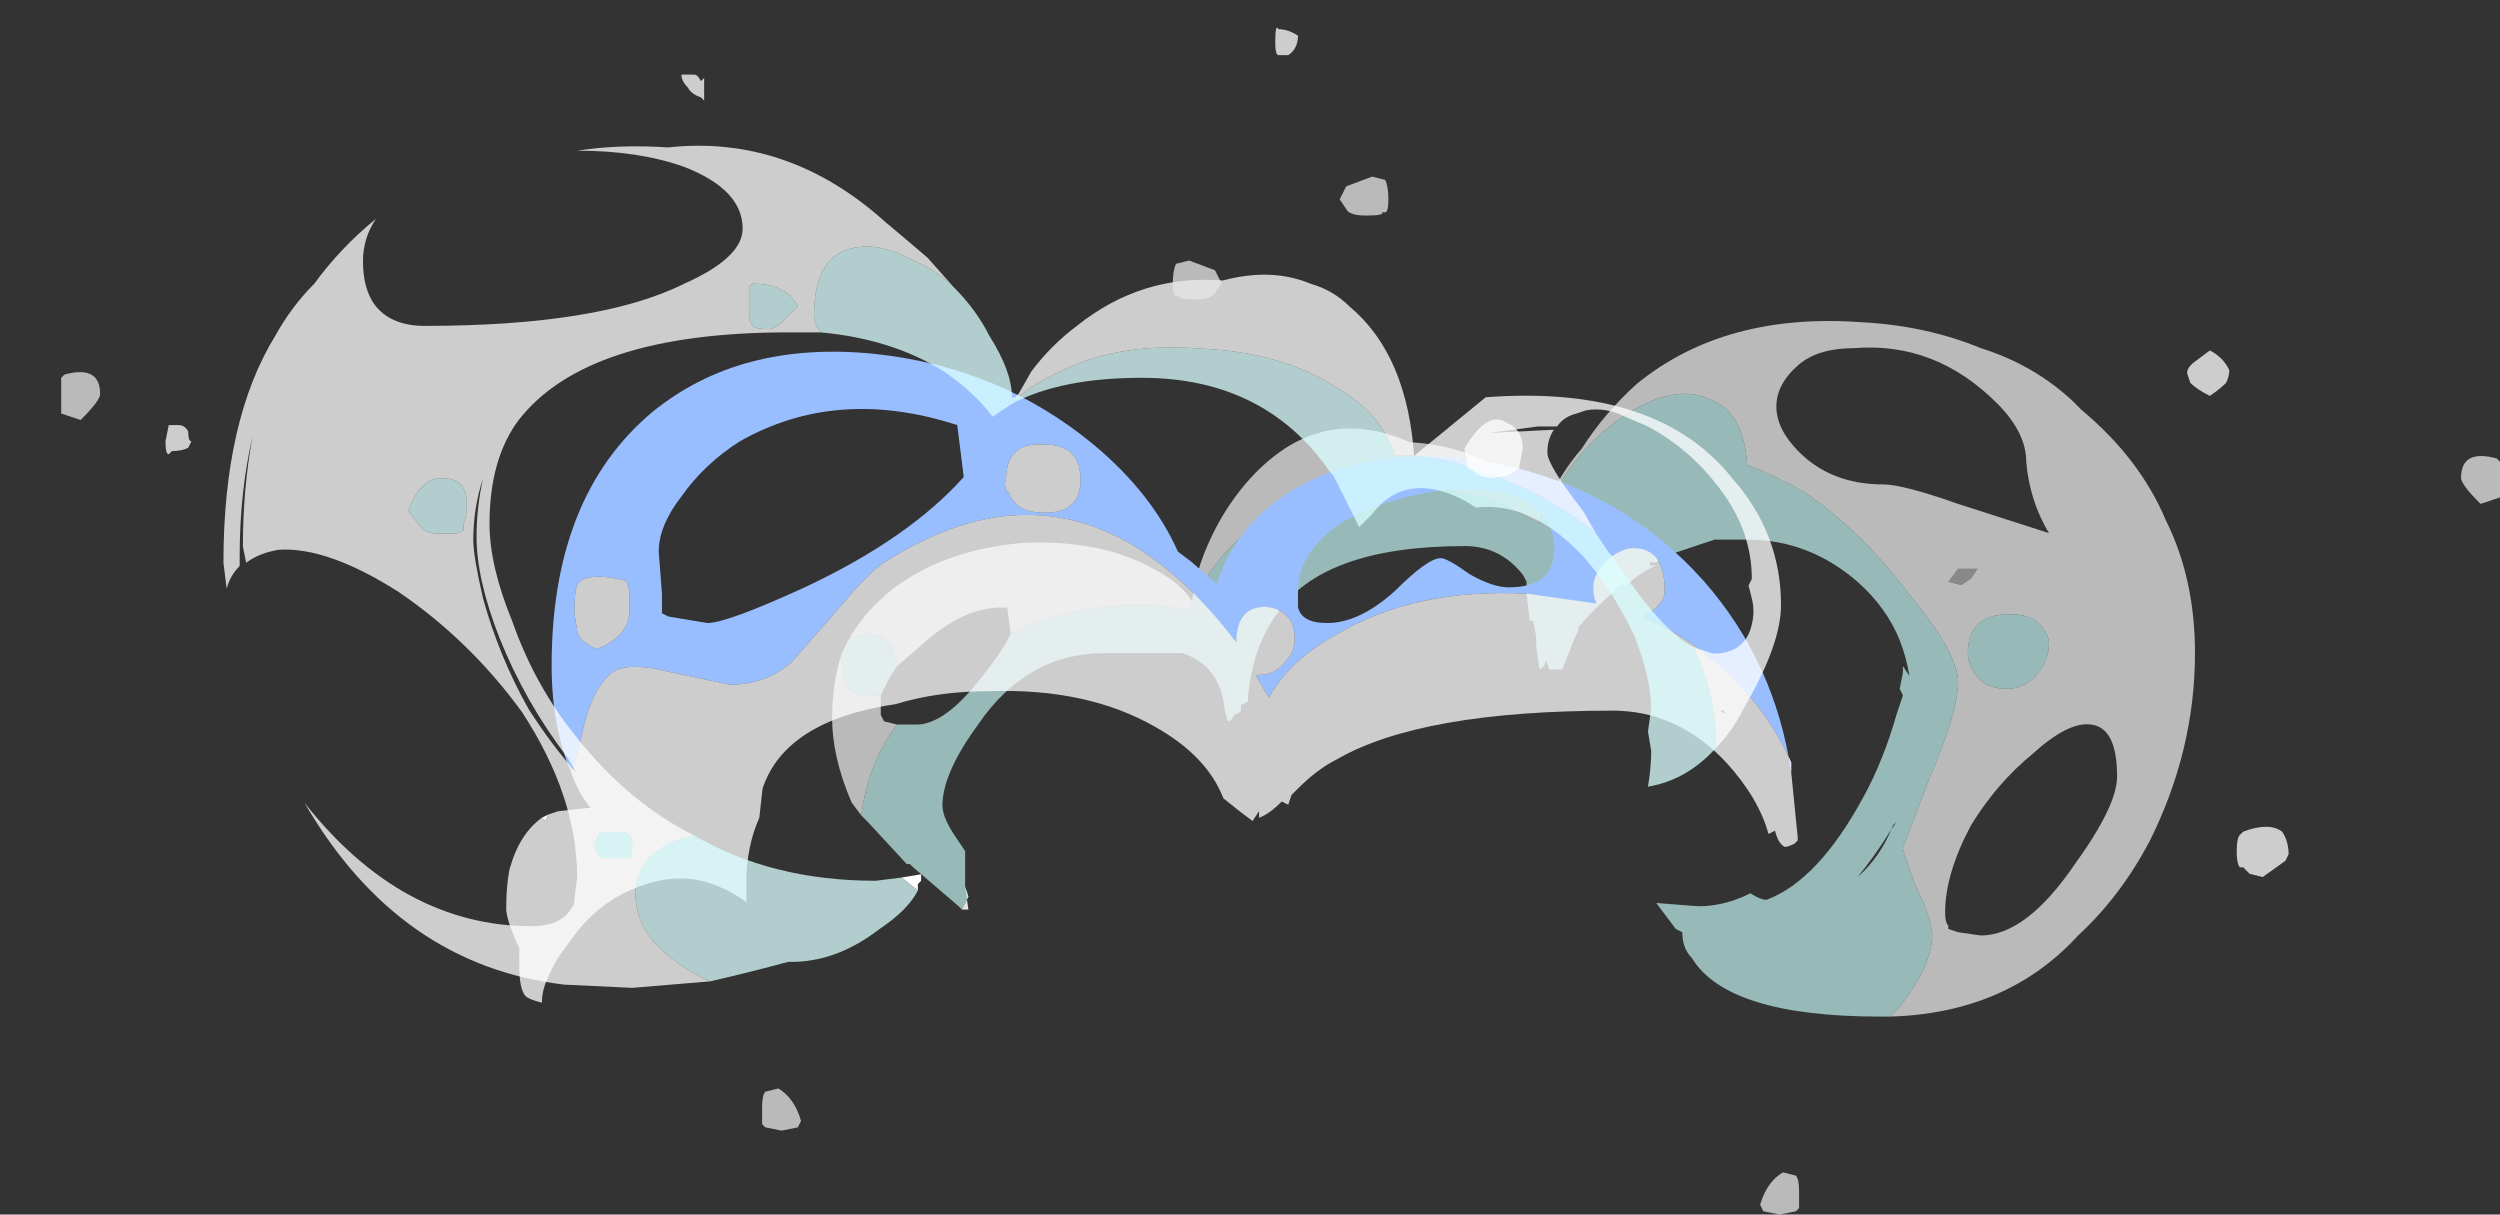 <?xml version="1.0" encoding="UTF-8" standalone="no"?>
<svg xmlns:ffdec="https://www.free-decompiler.com/flash" xmlns:xlink="http://www.w3.org/1999/xlink" ffdec:objectType="frame" height="131.0px" width="269.65px" xmlns="http://www.w3.org/2000/svg">
  <rect width="100%" height="100%" fill="#333333" stroke="none"/>
  <g transform="matrix(1.0, 0.0, 0.0, 1.0, 129.25, 108.25)">
    <use ffdec:characterId="52" height="10.75" transform="matrix(7.0, 0.0, 0.0, 7.0, -39.5, -73.85)" width="21.0" xlink:href="#shape0"/>
    <use ffdec:characterId="55" height="10.05" transform="matrix(7.0, 0.0, 0.0, 7.0, -74.65, -70.45)" width="19.9" xlink:href="#shape1"/>
    <use ffdec:characterId="36" height="12.95" transform="matrix(-7.0, 0.0, 0.0, 7.0, 62.85, -92.35)" width="24.0" xlink:href="#shape2"/>
    <use ffdec:characterId="50" height="14.7" transform="matrix(7.0, 0.0, 0.0, 7.0, -2.75, -80.15)" width="20.45" xlink:href="#shape3"/>
    <use ffdec:characterId="57" height="6.6" transform="matrix(7.0, 0.0, 0.0, 7.0, -111.4, -105.45)" width="31.8" xlink:href="#shape4"/>
    <use ffdec:characterId="51" height="7.05" transform="matrix(-7.0, 0.0, 0.0, 7.0, 117.6, -63.0)" width="12.7" xlink:href="#shape5"/>
    <use ffdec:characterId="50" height="14.7" transform="matrix(-7.0, 0.0, 0.0, 7.0, 20.5, -89.2)" width="20.45" xlink:href="#shape3"/>
  </g>
  <defs>
    <g id="shape0" transform="matrix(1.0, 0.0, 0.0, 1.0, 11.05, 9.0)">
      <path d="M-9.0 -0.25 L-8.95 0.1 -9.05 0.1 -9.1 0.05 -9.05 0.1 -8.95 -0.1 -9.0 -0.25" fill="#e5e5e5" fill-rule="evenodd" stroke="none"/>
      <path d="M6.6 -5.15 L6.5 -5.0 6.35 -4.9 6.15 -4.95 6.3 -5.15 6.6 -5.15" fill="#898989" fill-rule="evenodd" stroke="none"/>
      <path d="M-0.05 -6.1 Q0.15 -6.6 0.5 -7.0 0.85 -7.55 1.35 -8.0 2.7 -9.1 4.8 -8.95 5.8 -8.9 6.65 -8.55 7.45 -8.3 8.05 -7.75 L8.2 -7.6 Q9.1 -6.85 9.5 -5.9 9.95 -5.0 9.95 -3.85 9.95 -2.35 9.25 -0.95 8.8 -0.1 8.15 0.5 7.05 1.7 5.25 1.75 L5.4 1.6 Q5.9 0.95 5.9 0.5 5.9 0.25 5.65 -0.25 5.45 -0.8 5.45 -0.85 L5.85 -1.9 Q6.3 -2.95 6.3 -3.4 6.3 -3.85 5.55 -4.75 4.8 -5.75 3.9 -6.35 3.45 -6.6 3.05 -6.75 3.0 -7.55 2.5 -7.75 2.0 -8.0 1.3 -7.6 0.55 -7.15 0.1 -6.35 L-0.05 -6.1 M-10.6 -1.35 L-10.75 -1.55 Q-11.05 -2.25 -11.05 -2.85 -11.05 -3.4 -10.9 -3.85 L-10.9 -3.7 Q-10.9 -3.5 -10.85 -3.4 -10.8 -3.2 -10.5 -3.2 L-10.3 -3.2 -10.3 -2.9 -10.25 -2.8 -10.05 -2.75 Q-10.5 -2.15 -10.6 -1.35 M-10.8 -4.05 Q-10.55 -4.5 -10.1 -4.85 -9.3 -5.45 -8.1 -5.55 -6.9 -5.6 -6.1 -5.15 -5.7 -4.95 -5.5 -4.65 -5.45 -5.2 -5.1 -5.85 -4.65 -6.65 -4.0 -7.05 -3.15 -7.55 -2.15 -7.1 -1.15 -7.05 -0.45 -6.45 L-0.1 -6.05 -0.15 -5.85 -0.35 -5.95 Q-1.1 -6.4 -2.25 -6.4 L-2.95 -6.35 Q-3.05 -6.4 -3.15 -6.45 L-3.25 -6.45 -3.2 -6.3 Q-4.7 -6.05 -5.35 -4.9 L-5.5 -4.65 -5.55 -4.5 Q-6.4 -4.7 -7.45 -4.45 -7.9 -4.35 -8.3 -4.15 L-8.35 -4.55 Q-9.0 -4.6 -9.7 -3.95 L-10.05 -3.65 -10.05 -3.7 Q-10.15 -4.15 -10.5 -4.15 -10.7 -4.15 -10.8 -4.05 M4.7 -8.55 Q4.15 -8.55 3.85 -8.3 3.5 -8.0 3.5 -7.65 3.5 -7.3 3.85 -6.95 4.35 -6.45 5.15 -6.45 5.45 -6.45 6.3 -6.15 L7.7 -5.7 Q7.4 -6.2 7.35 -6.8 7.35 -7.25 6.9 -7.7 5.95 -8.65 4.7 -8.55 M6.6 -5.15 L6.3 -5.15 6.15 -4.95 6.35 -4.9 6.5 -5.0 6.6 -5.15 M6.45 -3.85 Q6.45 -3.7 6.55 -3.55 6.7 -3.3 7.05 -3.3 7.3 -3.3 7.5 -3.5 7.7 -3.75 7.7 -4.0 7.7 -4.15 7.55 -4.3 7.4 -4.45 7.1 -4.45 6.45 -4.45 6.45 -3.85 M7.45 -2.3 Q6.9 -1.85 6.5 -1.2 6.1 -0.45 6.1 0.15 6.1 0.3 6.15 0.35 L6.15 0.4 6.3 0.45 6.65 0.5 Q7.35 0.5 8.1 -0.6 8.75 -1.5 8.75 -1.95 8.75 -2.7 8.35 -2.75 8.0 -2.8 7.45 -2.3" fill="#e5e5e5" fill-opacity="0.753" fill-rule="evenodd" stroke="none"/>
      <path d="M5.25 1.75 L5.1 1.75 Q2.75 1.75 2.2 0.85 2.05 0.7 2.05 0.45 L1.95 0.4 1.65 0.0 2.3 0.05 Q2.7 0.05 3.1 -0.15 3.25 -0.05 3.35 -0.05 4.15 -0.35 4.85 -1.65 5.15 -2.2 5.35 -2.9 L5.45 -3.2 5.4 -3.3 5.45 -3.55 5.45 -3.65 5.55 -3.5 Q5.5 -3.8 5.4 -4.05 5.2 -4.55 4.75 -4.95 4.0 -5.6 3.05 -5.6 L2.55 -5.6 1.8 -5.35 1.75 -5.3 1.7 -5.3 1.65 -5.25 1.55 -5.25 1.55 -5.2 1.65 -5.2 Q1.4 -5.1 1.2 -4.9 L1.1 -4.9 1.0 -4.8 Q0.7 -4.55 0.45 -4.25 L0.45 -4.2 0.4 -4.1 0.2 -3.6 0.0 -3.6 -0.05 -3.75 Q-0.05 -3.65 -0.15 -3.6 L-0.2 -3.95 -0.2 -4.1 -0.25 -4.35 -0.3 -4.35 -0.35 -4.75 -0.35 -4.95 -0.4 -5.05 Q-0.75 -5.5 -1.3 -5.5 -3.5 -5.5 -4.2 -4.45 -4.6 -3.9 -4.65 -3.05 L-4.65 -3.1 -4.75 -3.05 -4.75 -2.95 -4.85 -2.9 Q-4.9 -2.8 -4.95 -2.8 L-5.0 -2.95 Q-5.05 -3.65 -5.65 -3.85 L-6.85 -3.85 Q-8.05 -3.85 -8.8 -2.75 -9.35 -2.0 -9.35 -1.5 -9.35 -1.3 -9.1 -0.95 L-9.0 -0.8 -9.0 -0.25 -8.95 -0.1 -9.05 0.1 -9.1 0.05 -9.8 -0.55 -9.85 -0.6 -9.9 -0.6 -10.5 -1.25 -10.6 -1.35 Q-10.5 -2.15 -10.05 -2.75 L-9.75 -2.75 Q-9.35 -2.75 -8.85 -3.35 -8.4 -3.9 -8.3 -4.15 -7.9 -4.35 -7.45 -4.45 -6.4 -4.7 -5.55 -4.5 L-5.5 -4.65 -5.35 -4.9 Q-4.7 -6.05 -3.2 -6.3 L-3.2 -6.25 -3.1 -6.2 -2.95 -6.3 -2.95 -6.35 -2.25 -6.4 Q-1.1 -6.4 -0.35 -5.95 L-0.15 -5.85 -0.1 -6.05 -0.05 -6.05 -0.05 -6.1 0.1 -6.35 Q0.55 -7.15 1.3 -7.6 2.0 -8.0 2.5 -7.75 3.0 -7.55 3.05 -6.75 3.45 -6.6 3.9 -6.35 4.8 -5.75 5.55 -4.75 6.3 -3.85 6.3 -3.4 6.3 -2.95 5.85 -1.9 L5.45 -0.85 Q5.45 -0.8 5.65 -0.25 5.9 0.25 5.9 0.5 5.9 0.95 5.4 1.6 L5.25 1.75 M-10.9 -3.85 Q-10.85 -3.95 -10.8 -4.05 -10.7 -4.15 -10.5 -4.15 -10.15 -4.15 -10.05 -3.7 L-10.05 -3.65 -10.15 -3.5 -10.3 -3.2 -10.5 -3.2 Q-10.8 -3.2 -10.85 -3.4 -10.9 -3.5 -10.9 -3.7 L-10.9 -3.85 M0.1 -6.25 L0.0 -5.95 0.0 -5.9 0.15 -6.3 0.1 -6.25 M5.3 -1.2 L5.35 -1.25 5.25 -1.1 Q5.0 -0.7 4.75 -0.4 5.1 -0.7 5.3 -1.2 M6.45 -3.85 Q6.45 -4.45 7.1 -4.45 7.4 -4.45 7.55 -4.3 7.7 -4.15 7.7 -4.0 7.7 -3.75 7.5 -3.5 7.3 -3.3 7.05 -3.3 6.7 -3.3 6.55 -3.55 6.45 -3.7 6.45 -3.85" fill="#b7e5e4" fill-opacity="0.753" fill-rule="evenodd" stroke="none"/>
    </g>
    <g id="shape1" transform="matrix(1.0, 0.0, 0.0, 1.0, 9.95, 10.05)">
      <path d="M-9.4 -2.85 L-9.3 -2.9 -9.35 -2.8 -9.4 -2.85" fill="#ffffff" fill-rule="evenodd" stroke="none"/>
      <path d="M4.2 -7.85 Q3.4 -7.7 2.85 -7.35 2.25 -6.9 2.25 -6.35 L2.25 -6.1 Q2.3 -5.85 2.7 -5.85 3.2 -5.85 3.75 -6.35 4.25 -6.85 4.45 -6.85 4.55 -6.85 4.9 -6.6 5.25 -6.4 5.5 -6.4 6.2 -6.4 6.2 -7.0 6.2 -7.55 5.6 -7.8 5.0 -8.0 4.2 -7.85 M-8.95 -3.55 Q-9.25 -4.25 -9.25 -5.2 -9.25 -7.8 -7.7 -9.1 -6.35 -10.2 -4.3 -10.0 -2.35 -9.8 -0.9 -8.6 0.0 -7.85 0.4 -6.95 L0.6 -6.8 1.0 -6.45 Q1.3 -7.4 2.25 -7.95 3.55 -8.65 5.35 -8.3 7.25 -7.9 8.5 -6.5 9.6 -5.25 9.85 -3.55 L9.85 -3.7 Q9.5 -4.5 8.8 -5.15 8.25 -5.65 7.55 -5.95 L7.65 -6.0 Q7.9 -6.15 7.9 -6.35 7.9 -7.05 7.35 -7.0 7.15 -6.95 7.0 -6.8 6.8 -6.6 6.8 -6.4 6.8 -6.25 6.85 -6.15 L5.8 -6.3 Q4.05 -6.4 2.8 -5.65 2.1 -5.25 1.8 -4.7 L1.6 -5.05 1.65 -5.05 Q1.9 -5.05 2.05 -5.25 2.2 -5.4 2.2 -5.6 2.2 -6.05 1.75 -6.1 1.3 -6.1 1.3 -5.55 1.0 -5.95 0.65 -6.3 -1.5 -8.45 -4.1 -6.8 -4.35 -6.65 -4.85 -6.05 L-5.55 -5.25 Q-5.95 -4.9 -6.5 -4.9 L-7.45 -5.1 Q-8.05 -5.25 -8.3 -5.1 -8.65 -4.85 -8.8 -4.05 -8.85 -3.8 -8.95 -3.55 M-2.9 -8.1 L-3.0 -8.9 Q-4.85 -9.5 -6.35 -8.65 -6.9 -8.3 -7.25 -7.8 -7.6 -7.35 -7.6 -6.95 L-7.55 -6.3 -7.55 -6.0 -7.45 -5.95 -6.85 -5.85 Q-6.55 -5.85 -5.35 -6.4 -3.75 -7.15 -2.9 -8.1 M-8.05 -6.35 L-8.1 -6.5 Q-8.7 -6.65 -8.85 -6.45 -8.9 -6.35 -8.9 -6.0 L-8.85 -5.7 Q-8.8 -5.55 -8.55 -5.45 -8.05 -5.65 -8.05 -6.05 L-8.05 -6.35 M-1.1 -8.05 Q-1.1 -8.6 -1.65 -8.6 -2.25 -8.65 -2.25 -8.05 -2.3 -7.95 -2.2 -7.85 -2.1 -7.55 -1.65 -7.55 -1.1 -7.55 -1.1 -8.05" fill="#99beff" fill-rule="evenodd" stroke="none"/>
      <path d="M9.85 -3.55 L9.95 -2.55 9.95 -2.5 9.9 -2.45 Q9.8 -2.4 9.75 -2.4 9.65 -2.45 9.6 -2.65 L9.5 -2.6 Q9.35 -3.15 8.85 -3.7 8.1 -4.5 7.1 -4.5 4.15 -4.5 2.85 -3.75 2.55 -3.6 2.25 -3.3 L2.15 -3.2 2.1 -3.05 2.0 -3.1 Q1.8 -2.9 1.65 -2.85 L1.65 -2.95 1.55 -2.8 1.35 -2.95 1.1 -3.15 Q0.85 -3.8 0.05 -4.25 -1.0 -4.85 -2.5 -4.8 -3.3 -4.8 -3.95 -4.6 -5.65 -4.35 -6.0 -3.3 L-6.05 -2.85 Q-6.25 -2.4 -6.25 -1.85 L-6.25 -1.55 Q-6.45 -1.7 -6.7 -1.8 -7.3 -2.05 -8.0 -1.75 -8.6 -1.5 -9.0 -0.9 -9.2 -0.65 -9.3 -0.4 -9.4 -0.2 -9.4 0.0 -9.6 -0.05 -9.65 -0.1 -9.75 -0.2 -9.75 -0.6 L-9.75 -0.85 -9.8 -0.95 Q-9.95 -1.3 -9.95 -1.45 -9.95 -1.8 -9.9 -2.05 -9.75 -2.6 -9.4 -2.85 L-9.35 -2.8 -9.3 -2.9 -9.15 -2.95 -8.7 -3.0 -8.65 -3.0 Q-8.85 -3.25 -8.95 -3.55 -8.85 -3.8 -8.8 -4.05 -8.65 -4.85 -8.3 -5.1 -8.05 -5.25 -7.45 -5.1 L-6.5 -4.9 Q-5.95 -4.9 -5.55 -5.25 L-4.85 -6.05 Q-4.35 -6.65 -4.1 -6.8 -1.5 -8.45 0.65 -6.3 1.0 -5.95 1.3 -5.55 1.3 -6.1 1.75 -6.1 2.2 -6.05 2.2 -5.6 2.2 -5.4 2.05 -5.25 1.9 -5.05 1.65 -5.05 L1.6 -5.05 1.8 -4.7 Q2.1 -5.25 2.8 -5.65 4.05 -6.4 5.8 -6.3 L6.85 -6.15 Q6.8 -6.25 6.8 -6.4 6.8 -6.6 7.0 -6.8 7.15 -6.95 7.35 -7.0 7.9 -7.05 7.9 -6.35 7.9 -6.15 7.65 -6.0 L7.55 -5.95 Q8.25 -5.65 8.8 -5.15 9.5 -4.5 9.85 -3.7 L9.85 -3.55 M8.8 -4.5 L8.75 -4.5 8.85 -4.45 8.8 -4.5 M-1.1 -8.05 Q-1.1 -7.55 -1.65 -7.55 -2.1 -7.55 -2.2 -7.85 -2.3 -7.95 -2.25 -8.05 -2.25 -8.65 -1.65 -8.6 -1.1 -8.6 -1.1 -8.05 M-8.05 -6.35 L-8.05 -6.05 Q-8.05 -5.65 -8.55 -5.45 -8.8 -5.55 -8.85 -5.7 L-8.9 -6.0 Q-8.9 -6.35 -8.85 -6.45 -8.7 -6.65 -8.1 -6.5 L-8.05 -6.35" fill="#ffffff" fill-opacity="0.753" fill-rule="evenodd" stroke="none"/>
    </g>
    <g id="shape2" transform="matrix(1.0, 0.0, 0.0, 1.0, 11.85, 10.35)">
      <path d="M1.45 1.1 L1.45 1.0 1.4 0.95 1.4 0.85 1.7 0.9 1.45 1.1" fill="#ffffff" fill-rule="evenodd" stroke="none"/>
      <path d="M0.9 -8.2 Q1.15 -8.45 1.5 -8.6 2.15 -8.95 2.6 -8.75 3.05 -8.55 3.05 -7.75 3.05 -7.65 2.95 -7.5 1.85 -7.4 1.05 -6.9 0.55 -6.55 0.3 -6.2 L0.0 -6.4 Q-0.75 -6.8 -2.0 -6.8 -3.9 -6.8 -4.9 -5.35 L-4.95 -5.3 -5.35 -4.5 -5.55 -4.7 Q-5.85 -5.1 -6.3 -5.1 -6.7 -5.1 -7.15 -4.8 -8.0 -4.9 -8.8 -4.05 -9.25 -3.55 -9.6 -2.8 -9.85 -2.15 -9.85 -1.7 L-9.8 -1.35 -9.85 -1.05 Q-9.85 -0.8 -9.8 -0.5 -10.4 -0.6 -10.85 -1.1 L-10.85 -1.15 Q-10.85 -1.9 -10.5 -2.65 -10.0 -2.9 -9.25 -4.05 L-9.2 -4.1 -9.0 -4.4 Q-8.4 -4.9 -7.65 -5.2 -6.85 -5.55 -6.2 -5.6 L-5.9 -5.6 Q-5.7 -6.25 -5.0 -6.65 -4.15 -7.2 -2.9 -7.25 -1.65 -7.35 -0.75 -6.9 -0.3 -6.7 -0.05 -6.45 L-0.05 -6.5 0.0 -6.5 Q0.0 -6.9 0.35 -7.45 0.55 -7.85 0.9 -8.2 M4.9 0.25 L5.1 0.3 Q5.8 0.55 5.8 1.15 5.8 1.7 5.3 2.1 5.0 2.35 4.65 2.5 4.0 2.35 3.45 2.2 L3.4 2.2 Q2.7 2.2 2.05 1.7 1.6 1.4 1.45 1.1 L1.7 0.9 2.1 0.95 Q3.7 0.95 4.9 0.25 M-6.2 -5.55 L-6.2 -5.6 -6.2 -5.55 M4.05 -8.0 L4.05 -7.7 4.0 -7.6 Q3.95 -7.55 3.75 -7.55 3.65 -7.55 3.5 -7.7 L3.3 -7.9 Q3.4 -8.1 3.55 -8.15 3.7 -8.25 4.0 -8.25 L4.05 -8.2 Q4.05 -8.15 4.05 -8.0 M9.3 -4.75 L9.15 -4.55 Q9.05 -4.4 8.85 -4.4 L8.55 -4.4 8.45 -4.45 8.45 -4.55 Q8.4 -4.65 8.4 -4.85 8.4 -5.25 8.75 -5.25 9.1 -5.3 9.3 -4.75 M6.45 0.4 L6.35 0.6 5.9 0.6 Q5.85 0.6 5.85 0.4 5.85 0.2 6.0 0.2 L6.35 0.2 6.45 0.4" fill="#d9fffe" fill-opacity="0.753" fill-rule="evenodd" stroke="none"/>
      <path d="M0.9 -8.2 L1.3 -8.65 Q1.65 -8.95 1.95 -9.2 3.45 -10.55 5.3 -10.35 6.05 -10.4 6.7 -10.3 5.75 -10.3 5.05 -10.05 4.15 -9.7 4.15 -9.1 4.15 -8.65 5.05 -8.25 6.35 -7.6 9.05 -7.6 9.55 -7.6 9.8 -7.9 10.0 -8.15 10.0 -8.6 10.0 -8.95 9.8 -9.25 10.35 -8.8 10.75 -8.25 11.1 -7.9 11.35 -7.45 12.15 -6.15 12.15 -3.95 L12.1 -3.55 Q12.05 -3.75 11.9 -3.9 L11.9 -4.05 Q11.9 -5.05 11.7 -5.9 11.85 -5.1 11.85 -4.2 L11.8 -3.95 Q11.6 -4.1 11.3 -4.15 10.55 -4.2 9.45 -3.5 8.35 -2.75 7.55 -1.65 6.7 -0.35 6.7 0.9 L6.75 1.3 Q6.9 1.65 7.4 1.65 9.4 1.65 10.9 -0.25 9.45 2.25 6.9 2.55 L5.85 2.6 4.65 2.5 Q5.0 2.35 5.3 2.1 5.8 1.7 5.8 1.15 5.8 0.55 5.1 0.3 L4.9 0.25 Q5.9 -0.25 6.7 -1.25 7.35 -2.05 7.7 -3.05 8.05 -3.9 8.05 -4.55 8.05 -5.55 7.6 -6.15 6.55 -7.5 3.45 -7.5 L2.95 -7.5 Q3.05 -7.65 3.05 -7.75 3.05 -8.55 2.6 -8.75 2.15 -8.95 1.5 -8.6 1.15 -8.45 0.9 -8.2 M-0.05 -6.5 L-0.05 -6.45 Q-0.3 -6.7 -0.75 -6.9 -1.65 -7.35 -2.9 -7.25 -4.15 -7.2 -5.0 -6.65 -5.7 -6.25 -5.9 -5.6 L-6.2 -5.6 -6.2 -5.55 Q-6.1 -7.15 -5.2 -7.9 -4.95 -8.15 -4.6 -8.25 -4.0 -8.5 -3.25 -8.3 -2.0 -8.4 -1.0 -7.6 -0.6 -7.3 -0.3 -6.9 L-0.1 -6.55 -0.05 -6.5 M-6.2 -5.6 Q-6.85 -5.55 -7.65 -5.2 -8.4 -4.9 -9.0 -4.4 L-8.8 -4.75 Q-8.25 -5.45 -8.25 -5.65 -8.25 -5.85 -8.35 -6.0 L-7.35 -5.95 -8.1 -6.05 -8.4 -6.05 Q-8.5 -6.2 -8.7 -6.25 L-8.85 -6.3 Q-9.15 -6.35 -9.45 -6.2 L-9.8 -6.05 Q-10.45 -5.7 -10.9 -5.1 -11.4 -4.45 -11.4 -3.7 L-11.35 -3.6 -11.4 -3.4 Q-11.45 -3.2 -11.4 -3.0 -11.3 -2.55 -10.8 -2.55 L-10.5 -2.65 Q-10.85 -1.9 -10.85 -1.15 L-10.85 -1.1 Q-11.1 -1.35 -11.3 -1.75 -11.85 -2.7 -11.85 -3.3 -11.85 -4.4 -11.1 -5.25 -9.95 -6.7 -7.3 -6.5 L-6.2 -5.6 M9.3 -4.75 Q9.1 -5.3 8.75 -5.25 8.4 -5.25 8.4 -4.85 8.4 -4.65 8.45 -4.55 L8.45 -4.45 8.55 -4.4 8.85 -4.4 Q9.05 -4.4 9.15 -4.55 L9.3 -4.75 M4.05 -8.0 Q4.05 -8.15 4.05 -8.2 L4.0 -8.25 Q3.7 -8.25 3.55 -8.15 3.4 -8.1 3.3 -7.9 L3.5 -7.7 Q3.65 -7.55 3.75 -7.55 3.95 -7.55 4.0 -7.6 L4.05 -7.7 4.05 -8.0 M8.25 -4.35 Q8.25 -3.7 7.9 -2.8 7.5 -1.8 6.85 -0.95 L6.7 -0.7 Q7.1 -1.15 7.45 -1.7 7.9 -2.5 8.15 -3.4 8.3 -4.05 8.3 -4.3 8.3 -4.8 8.15 -5.25 8.25 -4.8 8.25 -4.35 M6.45 0.4 L6.35 0.2 6.0 0.2 Q5.85 0.2 5.85 0.4 5.85 0.6 5.9 0.6 L6.35 0.6 6.45 0.4" fill="#ffffff" fill-opacity="0.753" fill-rule="evenodd" stroke="none"/>
    </g>
    <g id="shape3" transform="matrix(1.0, 0.0, 0.0, 1.0, 5.8, 9.9)">
      <path d="M14.65 -6.8 Q14.65 -6.75 14.65 -6.55 L14.65 -6.25 14.35 -6.15 Q14.05 -6.45 14.05 -6.55 14.05 -7.0 14.6 -6.85 L14.65 -6.8 M3.8 4.2 Q3.85 4.25 3.85 4.45 3.85 4.75 3.85 4.7 L3.8 4.75 3.55 4.8 3.3 4.75 3.25 4.65 Q3.35 4.3 3.6 4.15 L3.8 4.2 M-5.15 -9.75 L-5.05 -9.55 -5.15 -9.4 Q-5.2 -9.3 -5.45 -9.3 -5.75 -9.3 -5.7 -9.35 L-5.75 -9.35 Q-5.8 -9.35 -5.8 -9.55 -5.8 -9.75 -5.75 -9.85 L-5.55 -9.9 -5.15 -9.75" fill="#e5e5e5" fill-opacity="0.753" fill-rule="evenodd" stroke="none"/>
    </g>
    <g id="shape4" transform="matrix(1.0, 0.0, 0.0, 1.0, 15.2, 15.05)">
      <path d="M2.1 -14.6 L1.95 -14.6 Q1.9 -14.6 1.9 -14.8 1.9 -15.1 1.95 -15.0 2.1 -15.0 2.25 -14.9 2.25 -14.7 2.1 -14.6 M16.6 -9.75 Q16.6 -9.65 16.55 -9.55 16.45 -9.45 16.3 -9.35 16.1 -9.45 16.0 -9.55 L15.95 -9.7 Q15.95 -9.8 16.1 -9.9 L16.3 -10.05 Q16.5 -9.95 16.6 -9.75 M-6.9 -14.25 Q-6.9 -14.3 -6.9 -14.1 L-6.9 -13.9 -6.95 -13.95 Q-7.1 -14.0 -7.15 -14.1 -7.25 -14.2 -7.25 -14.3 L-7.05 -14.3 Q-7.0 -14.3 -6.95 -14.2 L-6.9 -14.25 M-14.8 -8.65 L-14.85 -8.55 Q-14.95 -8.5 -15.1 -8.5 L-15.15 -8.45 Q-15.2 -8.45 -15.2 -8.65 L-15.15 -8.9 -15.0 -8.9 Q-14.9 -8.9 -14.85 -8.8 -14.85 -8.65 -14.8 -8.65" fill="#ffffff" fill-opacity="0.753" fill-rule="evenodd" stroke="none"/>
    </g>
    <g id="shape5" transform="matrix(1.0, 0.0, 0.0, 1.0, 7.5, 11.05)">
      <path d="M4.5 -10.2 L4.35 -10.3 4.35 -10.35 4.3 -10.6 Q4.3 -10.9 4.55 -11.0 4.85 -11.2 5.2 -10.6 L5.15 -10.3 5.05 -10.25 Q4.95 -10.15 4.75 -10.15 L4.5 -10.2 M-7.5 -4.35 Q-7.5 -4.55 -7.4 -4.7 -7.2 -4.85 -6.8 -4.7 L-6.75 -4.65 Q-6.7 -4.6 -6.7 -4.4 -6.7 -4.2 -6.75 -4.15 L-6.8 -4.15 -6.9 -4.05 -7.1 -4.0 -7.45 -4.25 -7.5 -4.35" fill="#ffffff" fill-opacity="0.753" fill-rule="evenodd" stroke="none"/>
    </g>
  </defs>
</svg>
